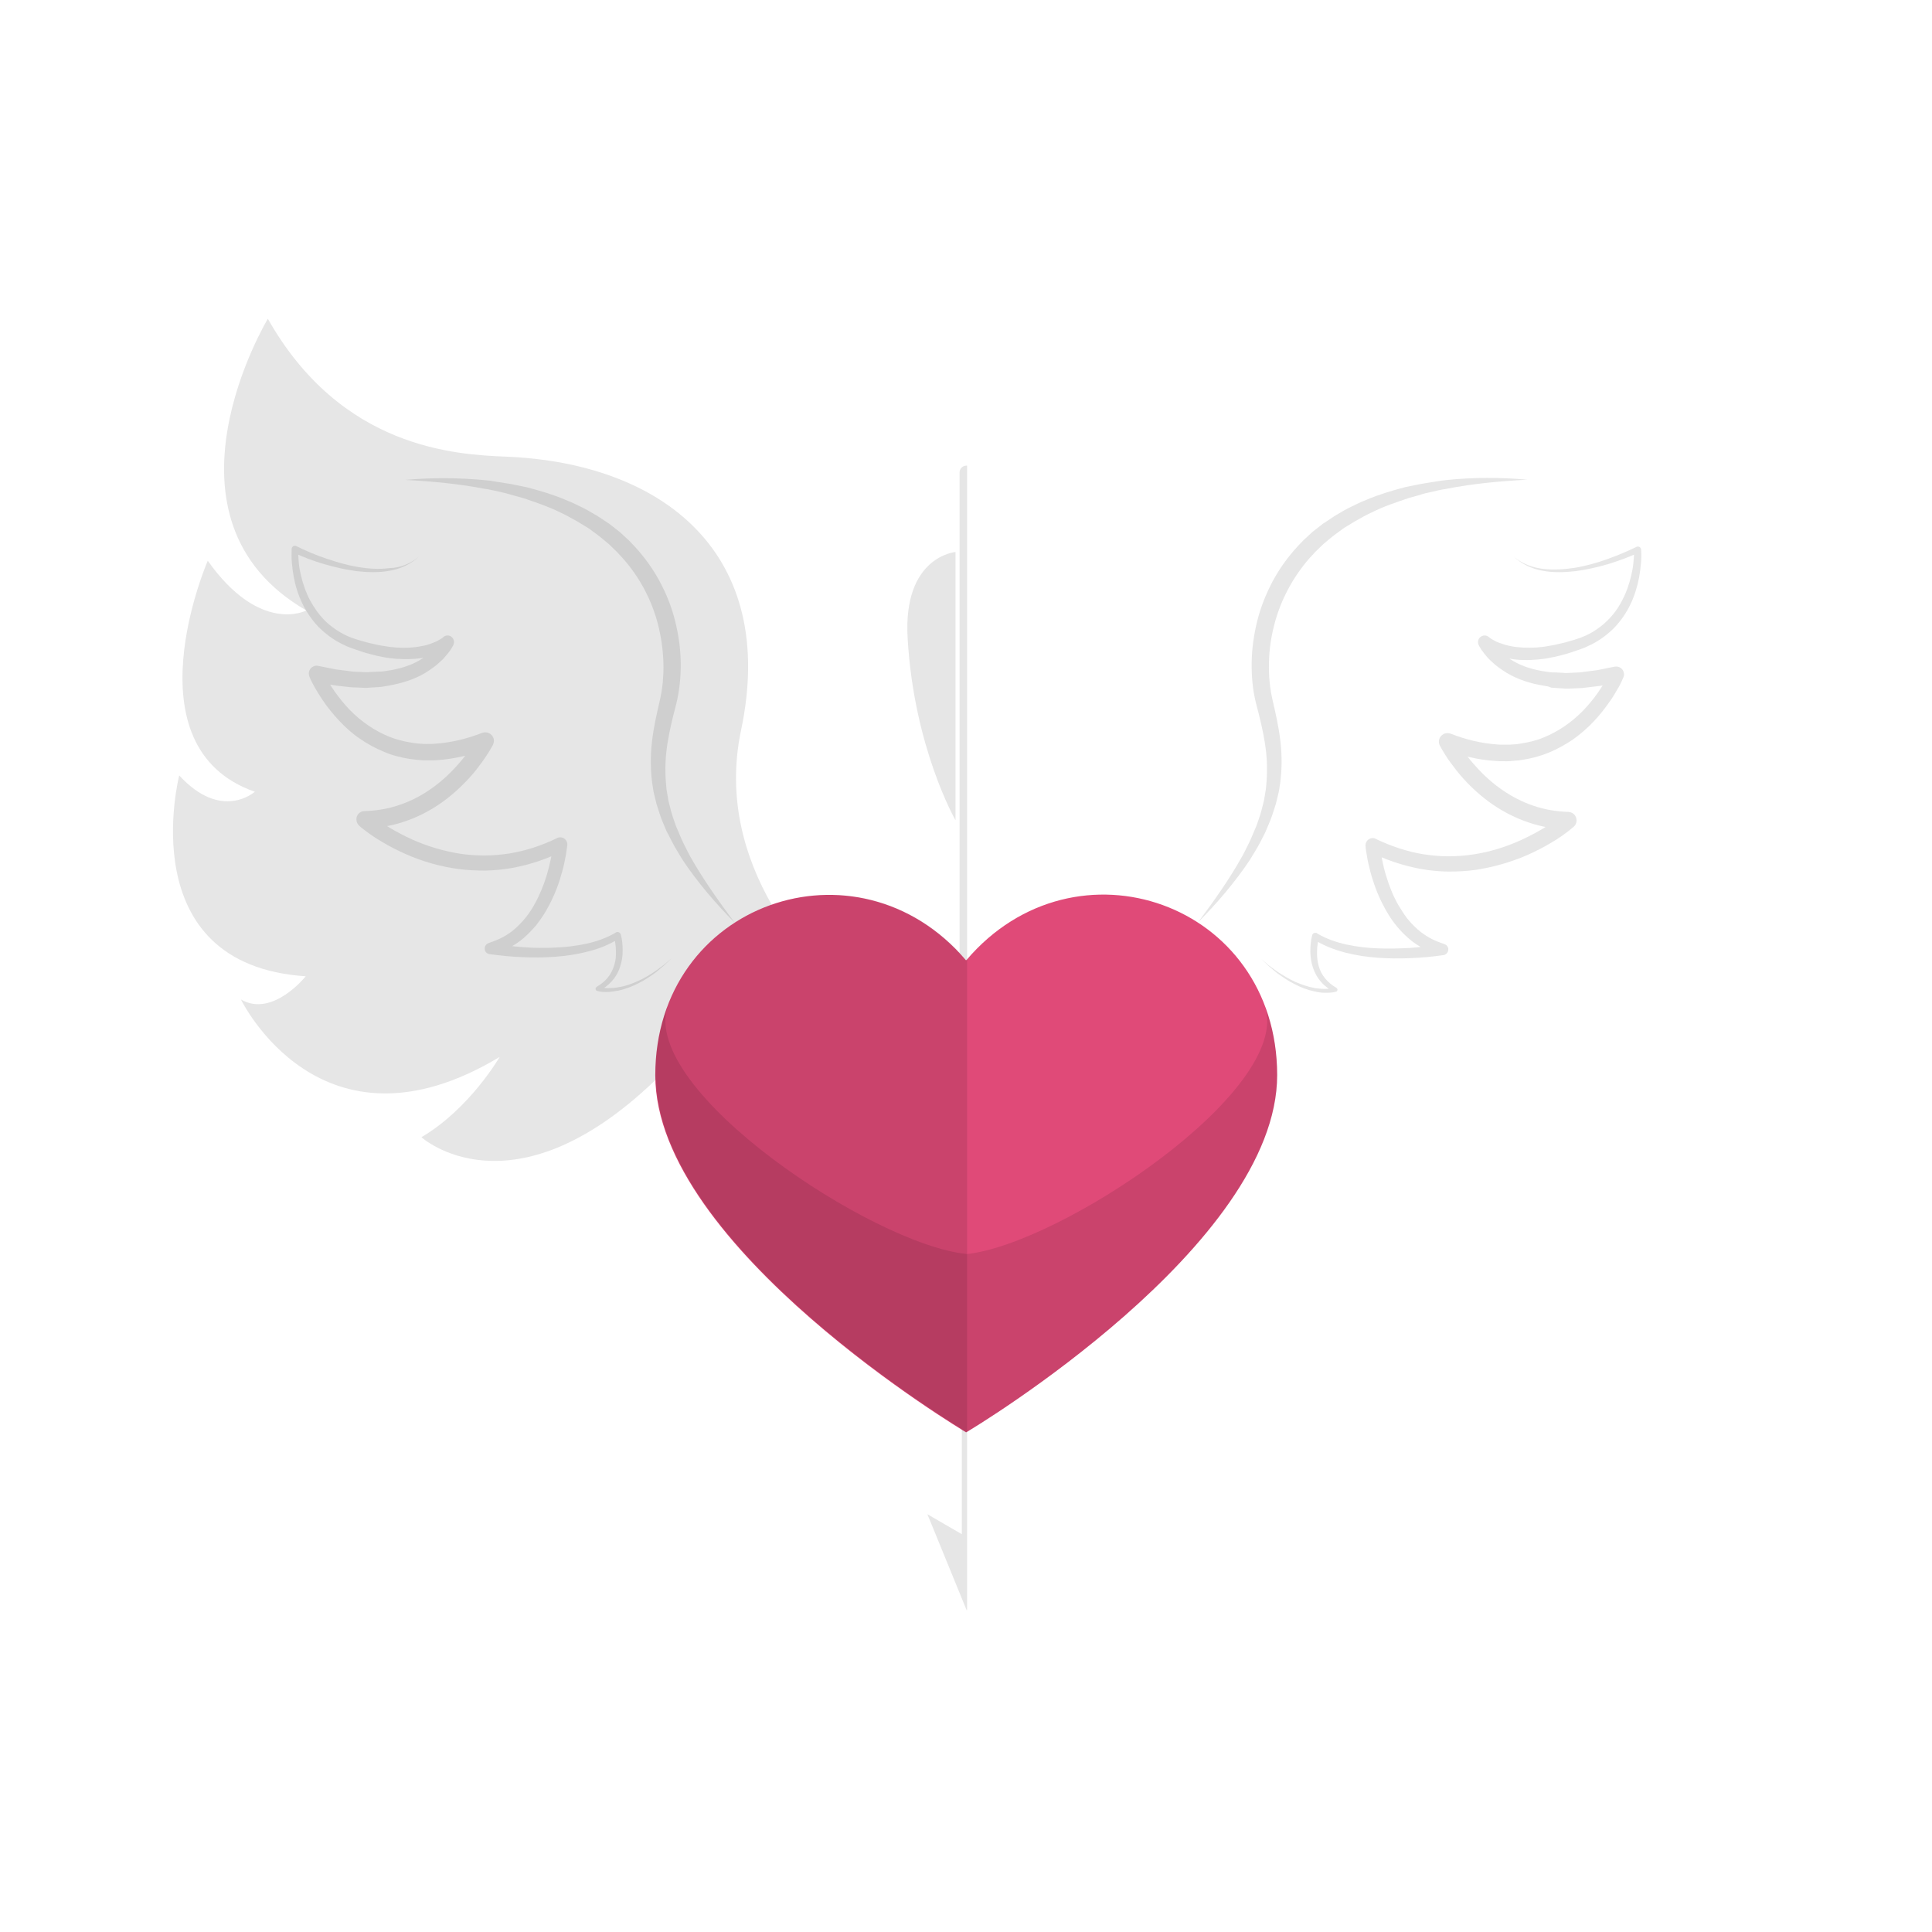 <?xml version="1.0" encoding="utf-8"?>
<!-- Generator: Adobe Illustrator 22.0.0, SVG Export Plug-In . SVG Version: 6.00 Build 0)  -->
<svg version="1.1" id="Calque_4" xmlns="http://www.w3.org/2000/svg" xmlns:xlink="http://www.w3.org/1999/xlink" x="0px" y="0px"
	 viewBox="0 0 948.5 948.5" style="enable-background:new 0 0 948.5 948.5;" xml:space="preserve">
<style type="text/css">
	.cup2{fill:none;}
	.cup1{fill:#FFFFFF;}
	.cup3{opacity:0.1;}
	.cup4{fill:url(#SVGID_1_);}
	.cup5{fill:#E04A78;}
	.cup6{fill:url(#SVGID_2_);}
</style>
<pattern  width="22.7" height="26.6" patternUnits="userSpaceOnUse" id="Nouvelle_nuance_de_motif_2" viewBox="28.3 -58.5 22.7 26.6" style="overflow:visible;">
	<g>
		<rect x="28.3" y="-58.5" class="cup2" width="22.7" height="26.6"/>
		<g>
			
				<rect x="58" y="-37.1" transform="matrix(0.761 0.649 -0.649 0.761 3.491 -43.059)" class="cup1" width="4.2" height="40.5"/>
			
				<rect x="62.4" y="-40.8" transform="matrix(0.761 0.649 -0.649 0.761 2.115 -46.791)" class="cup1" width="4.2" height="40.5"/>
		</g>
		<g>
			
				<rect x="35.3" y="-37.1" transform="matrix(0.761 0.649 -0.649 0.761 -1.938 -28.331)" class="cup1" width="4.2" height="40.5"/>
			
				<rect x="39.7" y="-40.8" transform="matrix(0.761 0.649 -0.649 0.761 -3.314 -32.063)" class="cup1" width="4.2" height="40.5"/>
			
				<rect x="44.1" y="-44.5" transform="matrix(0.761 0.649 -0.649 0.761 -4.69 -35.796)" class="cup1" width="4.2" height="40.5"/>
		</g>
		<g>
			
				<rect x="12.6" y="-37.1" transform="matrix(0.761 0.649 -0.649 0.761 -7.367 -13.604)" class="cup1" width="4.2" height="40.5"/>
			
				<rect x="17" y="-40.8" transform="matrix(0.761 0.649 -0.649 0.761 -8.743 -17.336)" class="cup1" width="4.2" height="40.5"/>
			
				<rect x="21.4" y="-44.5" transform="matrix(0.761 0.649 -0.649 0.761 -10.118 -21.068)" class="cup1" width="4.2" height="40.5"/>
		</g>
		<g>
			
				<rect x="53.6" y="-59.9" transform="matrix(0.761 0.649 -0.649 0.761 -12.392 -45.689)" class="cup1" width="4.2" height="40.5"/>
			
				<rect x="58" y="-63.6" transform="matrix(0.761 0.649 -0.649 0.761 -13.768 -49.421)" class="cup1" width="4.2" height="40.5"/>
			
				<rect x="62.4" y="-67.4" transform="matrix(0.761 0.649 -0.649 0.761 -15.143 -53.153)" class="cup1" width="4.2" height="40.5"/>
		</g>
		<g>
			
				<rect x="31" y="-59.9" transform="matrix(0.761 0.649 -0.649 0.761 -17.821 -30.961)" class="cup1" width="4.2" height="40.5"/>
			
				<rect x="35.3" y="-63.6" transform="matrix(0.761 0.649 -0.649 0.761 -19.197 -34.693)" class="cup1" width="4.2" height="40.5"/>
			
				<rect x="39.7" y="-67.4" transform="matrix(0.761 0.649 -0.649 0.761 -20.572 -38.426)" class="cup1" width="4.2" height="40.5"/>
			
				<rect x="44.1" y="-71.1" transform="matrix(0.761 0.649 -0.649 0.761 -21.948 -42.158)" class="cup1" width="4.2" height="40.5"/>
		</g>
		<g>
			
				<rect x="12.6" y="-63.6" transform="matrix(0.761 0.649 -0.649 0.761 -24.625 -19.966)" class="cup1" width="4.2" height="40.5"/>
			
				<rect x="17" y="-67.4" transform="matrix(0.761 0.649 -0.649 0.761 -26.001 -23.698)" class="cup1" width="4.2" height="40.5"/>
			
				<rect x="21.4" y="-71.1" transform="matrix(0.761 0.649 -0.649 0.761 -27.377 -27.43)" class="cup1" width="4.2" height="40.5"/>
		</g>
		<g>
			
				<rect x="53.6" y="-86.5" transform="matrix(0.761 0.649 -0.649 0.761 -29.651 -52.051)" class="cup1" width="4.2" height="40.5"/>
			
				<rect x="58" y="-90.2" transform="matrix(0.761 0.649 -0.649 0.761 -31.026 -55.783)" class="cup1" width="4.2" height="40.5"/>
			
				<rect x="62.4" y="-94" transform="matrix(0.761 0.649 -0.649 0.761 -32.402 -59.515)" class="cup1" width="4.2" height="40.5"/>
		</g>
		<g>
			
				<rect x="31" y="-86.5" transform="matrix(0.761 0.649 -0.649 0.761 -35.079 -37.323)" class="cup1" width="4.2" height="40.5"/>
			
				<rect x="35.3" y="-90.2" transform="matrix(0.761 0.649 -0.649 0.761 -36.455 -41.056)" class="cup1" width="4.2" height="40.5"/>
			
				<rect x="39.7" y="-94" transform="matrix(0.761 0.649 -0.649 0.761 -37.831 -44.788)" class="cup1" width="4.2" height="40.5"/>
		</g>
		<g>
			
				<rect x="12.6" y="-90.2" transform="matrix(0.761 0.649 -0.649 0.761 -41.884 -26.328)" class="cup1" width="4.2" height="40.5"/>
			
				<rect x="17" y="-94" transform="matrix(0.761 0.649 -0.649 0.761 -43.26 -30.06)" class="cup1" width="4.2" height="40.5"/>
		</g>
	</g>
</pattern>
<polygon class="cup1" points="476.6,753.3 476.6,667.5 471.9,667.5 471.9,753.3 455,743.5 474.3,790.7 493.6,743.5 "/>
<g>
	<g>
		<path class="cup1" d="M426.6,498.6c0,0-80.3-57.8-62.9-140c18.4-87.1-38.4-131.2-115.1-134.4c-25-1-81.1-3.9-117.2-67.7
			c0,0-59.2,98.1,18.9,143.2c0,0-22.6,12-48.4-24.4c0,0-39.8,91.4,23.1,113.4c0,0-16.3,14.7-37.1-8c0,0-24,92.9,62.1,98.6
			c0,0-16.2,20.4-31.8,11.4c0,0,39.1,81.1,127,28.2c0,0-14.6,25.4-38.4,39.4c0,0,43.9,39.8,114.5-27.7
			c51.2-48.9,89.4-24.1,89.4-24.1L426.6,498.6z"/>
	</g>
</g>
<g class="cup3">
	<path d="M360.7,453c-9.3-9.4-18-19.5-25.5-30.7c-0.9-1.4-1.7-2.9-2.6-4.3l-1.3-2.2l-0.6-1.1l-0.6-1.1l-2.3-4.5l-0.6-1.1l-0.5-1.2
		l-1-2.4c-1.4-3.1-2.3-6.4-3.4-9.7l-1.2-5l-0.3-1.3l-0.2-1.3l-0.4-2.6c-0.9-6.8-0.9-13.8-0.1-20.6c0.8-6.8,2.3-13.5,3.8-19.9
		c0.7-3,1.2-6.1,1.5-9.2c0.1-1.6,0.2-3.1,0.3-4.7c0-1.6,0.1-3.1,0-4.7c-0.2-6.3-1.1-12.6-2.6-18.6c-3.1-12.2-9.1-23.5-17.5-32.9
		l-1.6-1.7c-0.5-0.6-1-1.2-1.6-1.7l-3.4-3.3c-2.4-2-4.8-4.1-7.4-5.9l-1.9-1.4c-0.6-0.5-1.3-0.9-2-1.3c-1.4-0.8-2.7-1.7-4.1-2.5
		c-2.8-1.5-5.6-3.2-8.5-4.5c-5.8-2.9-11.9-4.9-18-7l-4.7-1.3c-1.6-0.4-3.1-0.9-4.7-1.3l-4.8-1.1l-2.4-0.5c-0.8-0.2-1.6-0.3-2.4-0.4
		c-12.9-2.5-26-3.7-39.2-4.4c13.2-1.2,26.6-1.1,39.9,0.2c0.8,0.1,1.7,0.1,2.5,0.3l2.5,0.4l5,0.8c1.7,0.2,3.3,0.6,4.9,0.9l4.9,1
		c6.5,1.7,13,3.6,19.3,6.3c3.2,1.2,6.2,2.8,9.3,4.3c1.5,0.8,3,1.7,4.5,2.6c0.7,0.4,1.5,0.8,2.2,1.3l2.1,1.4l2.1,1.4l1.1,0.7l1,0.8
		l4.1,3.2l3.8,3.5c0.7,0.6,1.2,1.2,1.8,1.8l1.8,1.9c4.7,5.1,8.8,10.8,12.1,16.9c3.3,6.1,5.9,12.6,7.6,19.4
		c1.7,6.7,2.7,13.6,2.8,20.6c0.1,6.9-0.6,13.9-2.3,20.7c-1.7,6.4-3.2,12.6-4.2,18.9c-1,6.3-1.3,12.6-0.8,18.9l0.2,2.4l0.1,1.2
		l0.2,1.2l0.8,4.7c0.8,3.1,1.5,6.2,2.6,9.2l0.8,2.3l0.4,1.1l0.5,1.1l1.9,4.5l0.5,1.1l0.5,1.1l1.1,2.2c0.7,1.4,1.5,2.9,2.2,4.3
		C345.1,431.6,352.8,442.4,360.7,453z"/>
</g>
<pattern  id="SVGID_1_" xlink:href="#Nouvelle_nuance_de_motif_2" patternTransform="matrix(0.949 0 0 0.949 -385.95 -307.315)">
</pattern>
<path class="cup4" d="M469,270.9v131.7c0,0-20.4-35.4-23.5-89.3C443.1,273,469,270.9,469,270.9z"/>
<path class="cup1" d="M477.6,524.6V231.9c0-1.8-1.5-3.3-3.3-3.3c-1.8,0-3.3,1.5-3.3,3.3v292.6l3.3,3.3L477.6,524.6z"/>
<g class="cup3">
	<path d="M205.6,273.3c-3.9,3.7-9,6-14.3,6.9c-2.7,0.5-5.4,0.7-8.1,0.7c-2.7,0-5.4-0.2-8.1-0.5c-5.4-0.7-10.6-1.9-15.8-3.4
		c-5.2-1.5-10.2-3.4-15.2-5.7l2.3-1.3c0,2,0.1,4.3,0.3,6.4c0.2,2.1,0.6,4.3,1.1,6.3c1,4.2,2.4,8.2,4.4,12c2,3.7,4.5,7.2,7.4,10.1
		c3,2.9,6.5,5.3,10.2,7.1c1,0.4,1.9,0.9,2.9,1.2c1,0.3,1.9,0.7,3,1l3.1,0.9c1,0.3,2.1,0.6,3.1,0.8c2.1,0.5,4.2,1,6.3,1.3
		c1.1,0.1,2.1,0.4,3.2,0.5l3.2,0.3c4.2,0.3,8.4,0.1,12.4-0.7c2-0.3,4-1,5.8-1.7l1.4-0.6c0.4-0.2,0.9-0.4,1.3-0.7
		c0.4-0.2,0.8-0.5,1.2-0.7c0.4-0.2,0.8-0.6,0.9-0.7c1.3-1.2,3.4-1.1,4.5,0.3c0.9,1,1,2.4,0.5,3.5l0,0c-0.3,0.6-0.5,0.9-0.7,1.3
		c-0.2,0.4-0.5,0.7-0.7,1.1c-0.4,0.7-1,1.4-1.5,2c-0.5,0.7-1.1,1.2-1.6,1.9c-0.5,0.6-1.1,1.2-1.7,1.7c-2.3,2.3-5,4.1-7.7,5.8
		c-5.5,3.3-11.7,5.1-17.9,6.2l-2.3,0.4l-1.2,0.2l-1.2,0.1l-4.6,0.3l-1.2,0.1l-1.2,0l-2.3-0.1c-1.5-0.1-3.1-0.1-4.6-0.2
		c-3-0.4-6.1-0.6-9.1-1.1l-9-1.7l4.4-5.2c0.3,0.7,0.8,1.7,1.2,2.5c0.4,0.9,0.9,1.7,1.4,2.6c1,1.7,2.1,3.4,3.2,5
		c2.3,3.2,4.8,6.3,7.5,9.1c5.5,5.6,12,10.1,19.1,13c3.6,1.5,7.3,2.4,11.1,3c1,0.1,1.9,0.3,2.9,0.4l2.9,0.2c1,0.1,1.9,0,2.9,0l1.5,0
		c0.5,0,1-0.1,1.5-0.1c7.8-0.5,15.5-2.4,23-5.3l0,0c2.2-0.8,4.6,0.2,5.5,2.4c0.5,1.2,0.3,2.4-0.2,3.5c-0.5,0.9-0.8,1.5-1.3,2.3
		c-0.4,0.7-0.8,1.4-1.3,2.1c-0.9,1.4-1.8,2.7-2.7,4c-1.9,2.6-3.9,5.2-6.1,7.6c-4.4,4.8-9.2,9.2-14.6,12.9
		c-5.4,3.7-11.3,6.7-17.6,8.8c-6.3,2.1-12.9,3.2-19.5,3.4l2.6-7.3c0.6,0.5,1.5,1.2,2.3,1.8c0.8,0.6,1.6,1.2,2.5,1.8
		c1.7,1.2,3.4,2.3,5.1,3.3c3.5,2.1,7.1,4,10.9,5.7c7.5,3.4,15.4,5.7,23.4,7c4,0.6,8.1,0.9,12.2,0.9c4.1,0,8.1-0.4,12.2-1
		c8-1.3,15.9-3.9,23.3-7.5l0.1-0.1c1.8-0.8,3.9-0.1,4.7,1.7c0.3,0.6,0.4,1.3,0.3,1.9c-0.2,1.6-0.4,2.9-0.6,4.3
		c-0.3,1.4-0.5,2.8-0.8,4.2c-0.6,2.8-1.4,5.5-2.2,8.2c-1.7,5.4-4,10.6-6.9,15.6c-1.5,2.5-3.1,4.8-4.9,7.1c-1.9,2.2-3.9,4.3-6.1,6.2
		c-2.2,1.9-4.7,3.5-7.3,4.9c-2.6,1.4-5.4,2.3-8.2,3.1l-0.2-5.5c5,0.9,10.3,1.5,15.5,1.9c5.2,0.4,10.4,0.5,15.7,0.2
		c5.2-0.2,10.4-0.8,15.4-1.9c5-1.1,9.9-2.8,14.3-5.4l0.1-0.1c0.8-0.5,1.8-0.2,2.3,0.6c0.1,0.1,0.1,0.3,0.2,0.4
		c0.7,2.7,0.9,5.3,0.9,8c0,2.6-0.4,5.3-1.3,7.9c-0.8,2.6-2.2,5-4,7c-1.8,2-4,3.6-6.3,4.8l-0.2-2c1.4,0.4,3.1,0.6,4.7,0.6
		c1.6,0,3.3-0.1,4.9-0.4c3.3-0.5,6.5-1.6,9.5-3c3.1-1.3,6-3.1,8.8-5c1.4-1,2.7-2,4.1-3l3.9-3.3l-3.7,3.5c-1.3,1.1-2.6,2.2-3.9,3.3
		c-2.7,2-5.6,4-8.7,5.5c-3.1,1.6-6.3,2.8-9.7,3.6c-1.7,0.3-3.5,0.6-5.2,0.7c-1.8,0.1-3.5,0-5.4-0.5c-0.6-0.1-0.9-0.7-0.8-1.3
		c0.1-0.3,0.3-0.5,0.5-0.7l0.1-0.1c2.1-1.2,4-2.7,5.4-4.5c1.5-1.8,2.5-3.9,3.2-6.2c0.7-2.3,0.9-4.6,0.8-7c-0.1-2.3-0.4-4.8-1-7
		l2.6,1c-4.7,3-9.9,5.1-15.2,6.4c-5.3,1.4-10.7,2.2-16.1,2.6c-5.4,0.4-10.8,0.5-16.2,0.2c-5.4-0.2-10.7-0.7-16.2-1.5
		c-1.5-0.2-2.6-1.6-2.3-3.2c0.2-1.1,0.9-1.9,1.9-2.2l0.2-0.1c2.4-0.8,4.7-1.7,6.9-2.9c2.2-1.2,4.3-2.6,6.1-4.3
		c1.9-1.7,3.6-3.5,5.2-5.5c1.6-2,3-4.2,4.2-6.4c2.5-4.5,4.5-9.4,6-14.4c0.7-2.5,1.4-5.1,1.9-7.6c0.3-1.3,0.5-2.6,0.7-3.9
		c0.2-1.3,0.4-2.6,0.5-3.8l5.1,3.5c-7.9,4-16.4,6.9-25.2,8.5c-4.4,0.8-8.9,1.2-13.3,1.3c-4.5,0-8.9-0.2-13.4-0.8
		c-8.8-1.2-17.5-3.7-25.6-7.3c-4.1-1.8-8-3.8-11.8-6.1c-1.9-1.1-3.8-2.3-5.6-3.6c-0.9-0.6-1.8-1.3-2.7-2c-0.9-0.7-1.8-1.3-2.7-2.2
		c-1.7-1.5-1.9-4.1-0.5-5.8c0.8-0.9,1.9-1.4,3-1.4l0.1,0c5.8-0.2,11.5-1.1,17-3c5.5-1.8,10.7-4.5,15.4-7.8
		c4.8-3.3,9.2-7.3,13.1-11.7c2-2.2,3.8-4.5,5.6-6.9c0.9-1.2,1.7-2.4,2.5-3.6c0.4-0.6,0.8-1.2,1.1-1.9c0.4-0.6,0.7-1.3,1-1.8l5.3,5.9
		c-8.1,3.1-16.7,5.2-25.5,5.8c-0.6,0-1.1,0.1-1.7,0.1l-1.7,0c-1.1,0-2.2,0-3.3,0l-3.3-0.3c-1.1-0.1-2.2-0.3-3.3-0.4
		c-4.4-0.7-8.8-1.8-12.9-3.6c-4.1-1.7-8.1-3.9-11.7-6.4c-3.7-2.5-7-5.5-10-8.7c-3-3.2-5.8-6.6-8.2-10.2c-1.2-1.8-2.4-3.7-3.5-5.6
		c-0.5-1-1.1-1.9-1.6-2.9c-0.5-1-1-1.9-1.4-3.1c-0.8-1.9,0.1-4.2,2.1-5c0.7-0.3,1.5-0.4,2.2-0.2l0.1,0l8.4,1.7
		c2.8,0.4,5.7,0.7,8.5,1.1c1.4,0.1,2.8,0.1,4.2,0.2l2.1,0.1l1.1,0l1.1-0.1l4.2-0.2l1.1,0l1-0.1l2.1-0.3c5.5-0.8,10.9-2.3,15.6-5
		c2.3-1.4,4.6-2.8,6.5-4.7c0.5-0.4,1-0.9,1.4-1.4c0.4-0.5,0.9-0.9,1.3-1.5c0.4-0.5,0.8-1,1.2-1.5c0.2-0.3,0.4-0.5,0.5-0.8l0.4-0.7
		l5,3.8c-0.7,0.6-1.2,0.9-1.8,1.2c-0.6,0.3-1.1,0.6-1.7,0.9c-0.6,0.3-1.1,0.6-1.7,0.8l-1.7,0.7c-2.3,0.8-4.6,1.5-7,1.8
		c-4.7,0.8-9.4,0.8-14,0.5l-3.4-0.4c-1.2-0.1-2.3-0.4-3.4-0.6c-2.3-0.4-4.5-1-6.7-1.6c-1.1-0.3-2.2-0.6-3.3-1l-3.2-1.1
		c-1.1-0.3-2.2-0.8-3.3-1.2c-1.1-0.4-2.1-1-3.2-1.5c-4.2-2.1-8-5-11.3-8.3c-3.2-3.4-5.9-7.3-7.9-11.5c-2-4.2-3.4-8.6-4.2-13.1
		c-0.4-2.2-0.7-4.5-0.9-6.8c-0.2-2.3-0.2-4.5-0.1-6.9c0.1-0.9,0.8-1.5,1.7-1.5c0.2,0,0.4,0.1,0.6,0.2c4.6,2.3,9.6,4.4,14.6,6.1
		c5,1.7,10.1,3.2,15.3,4.1c5.2,0.9,10.5,1.3,15.8,0.6C196.3,278.8,201.5,276.8,205.6,273.3z"/>
</g>
<path class="cup2" d="M474.6,615.9c-0.1,0-0.1,0-0.2,0l0.1,87.5l0.1,0V615.9z"/>
<g>
	<g>
		<path class="cup1" d="M522.2,498.5c0,0,80.3-57.8,62.9-140c-18.4-87.1,38.4-131.2,115.1-134.4c25-1,81.1-3.9,117.2-67.7
			c0,0,59.2,98.1-18.9,143.2c0,0,22.6,12,48.4-24.4c0,0,39.8,91.4-23.1,113.4c0,0,16.3,14.7,37.1-8c0,0,24,92.9-62.1,98.6
			c0,0,16.2,20.4,31.8,11.4c0,0-39.1,81.1-127,28.2c0,0,14.6,25.4,38.4,39.4c0,0-43.9,39.8-114.5-27.7
			c-51.2-48.9-89.4-24.1-89.4-24.1L522.2,498.5z"/>
	</g>
</g>
<path class="cup5" d="M627,527.8c0-84.6-99.1-119.2-152.5-56.5l-0.3,0.1c-53.4-62.6-152.5-28.1-152.5,56.5s152.6,175.3,152.6,175.3
	l0,0C477.7,701.3,627,611.5,627,527.8z"/>
<g class="cup3">
	<path d="M588.1,452.9c7.9-10.6,15.6-21.4,21.9-32.8c0.8-1.4,1.5-2.9,2.2-4.3l1.1-2.2l0.5-1.1l0.5-1.1l1.9-4.5l0.5-1.1l0.4-1.1
		l0.8-2.3c1.1-3,1.8-6.1,2.6-9.2l0.8-4.7l0.2-1.2l0.1-1.2l0.2-2.4c0.5-6.3,0.2-12.6-0.8-18.9c-1-6.3-2.5-12.5-4.2-18.9
		c-1.8-6.8-2.4-13.8-2.3-20.7c0.1-6.9,1.1-13.8,2.8-20.6c1.7-6.7,4.3-13.2,7.6-19.4c3.3-6.1,7.4-11.8,12.1-16.9l1.8-1.9
		c0.6-0.6,1.2-1.3,1.8-1.8l3.8-3.5l4.1-3.2l1-0.8l1.1-0.7l2.1-1.4l2.1-1.4c0.7-0.5,1.5-0.9,2.2-1.3c1.5-0.9,2.9-1.8,4.5-2.6
		c3.1-1.5,6.1-3.1,9.3-4.3c6.3-2.7,12.8-4.6,19.3-6.3l4.9-1c1.7-0.3,3.3-0.7,4.9-0.9l5-0.8l2.5-0.4c0.8-0.1,1.7-0.2,2.5-0.3
		c13.3-1.4,26.7-1.4,39.9-0.2c-13.2,0.7-26.4,1.9-39.2,4.4c-0.8,0.2-1.6,0.3-2.4,0.4l-2.4,0.5l-4.8,1.1c-1.6,0.3-3.1,0.8-4.7,1.3
		l-4.7,1.3c-6.1,2.1-12.3,4.1-18,7c-2.9,1.3-5.7,2.9-8.5,4.5c-1.4,0.8-2.7,1.7-4.1,2.5c-0.7,0.4-1.4,0.8-2,1.3l-1.9,1.4
		c-2.6,1.8-5,3.9-7.4,5.9l-3.4,3.3c-0.6,0.5-1.1,1.1-1.6,1.7l-1.6,1.7c-8.3,9.4-14.4,20.8-17.5,32.9c-1.6,6.1-2.5,12.3-2.6,18.6
		c-0.1,1.6,0,3.1,0,4.7c0,1.6,0.2,3.1,0.3,4.7c0.3,3.1,0.8,6.2,1.5,9.2c1.5,6.4,3,13.1,3.8,19.9c0.8,6.8,0.8,13.8-0.1,20.6l-0.4,2.6
		l-0.2,1.3l-0.3,1.3l-1.2,5c-1.1,3.3-2,6.6-3.4,9.7l-1,2.4l-0.5,1.2L621,409l-2.3,4.5l-0.6,1.1l-0.6,1.1l-1.3,2.2
		c-0.9,1.4-1.7,2.9-2.6,4.3C606.1,433.4,597.4,443.5,588.1,452.9z"/>
</g>
<pattern  id="SVGID_2_" xlink:href="#Nouvelle_nuance_de_motif_2" patternTransform="matrix(-0.949 0 0 0.949 -14909.773 -307.315)">
</pattern>
<path class="cup6" d="M479.8,270.9v131.7c0,0,20.4-35.4,23.5-89.3C505.7,273,479.8,270.9,479.8,270.9z"/>
<g class="cup3">
	<path d="M743.2,273.3c4.1,3.5,9.2,5.4,14.5,6c5.2,0.6,10.6,0.2,15.8-0.6c5.2-0.9,10.3-2.3,15.3-4.1c5-1.8,9.9-3.8,14.6-6.1
		c0.8-0.4,1.7-0.1,2.1,0.7c0.1,0.2,0.2,0.4,0.2,0.6c0.2,2.4,0.1,4.6-0.1,6.9c-0.2,2.3-0.5,4.5-0.9,6.8c-0.9,4.5-2.2,8.9-4.2,13.1
		c-2,4.2-4.7,8.1-7.9,11.5c-3.3,3.3-7.1,6.2-11.3,8.3c-1.1,0.5-2.1,1-3.2,1.5c-1.1,0.4-2.2,0.9-3.3,1.2l-3.2,1.1
		c-1.1,0.4-2.2,0.7-3.3,1c-2.2,0.6-4.4,1.2-6.7,1.6c-1.1,0.2-2.2,0.5-3.4,0.6l-3.4,0.4c-4.6,0.4-9.3,0.4-14-0.5
		c-2.3-0.4-4.7-1-7-1.8l-1.7-0.7c-0.6-0.2-1.1-0.5-1.7-0.8c-0.6-0.3-1.1-0.6-1.7-0.9c-0.6-0.4-1-0.6-1.8-1.2l5-3.8l0.4,0.7
		c0.1,0.3,0.3,0.5,0.5,0.8c0.3,0.5,0.8,1,1.2,1.5c0.4,0.5,0.9,1,1.3,1.5c0.4,0.5,0.9,0.9,1.4,1.4c1.9,1.9,4.2,3.3,6.5,4.7
		c4.7,2.7,10.1,4.2,15.6,5l2.1,0.3l1,0.1l1.1,0l4.2,0.2l1.1,0.1l1.1,0l2.1-0.1c1.4-0.1,2.8-0.1,4.2-0.2c2.8-0.4,5.7-0.7,8.5-1.1
		l8.4-1.7l0.1,0c2.1-0.4,4.1,0.9,4.5,3c0.2,0.8,0.1,1.6-0.2,2.2c-0.5,1.2-0.9,2.1-1.4,3.1c-0.5,1-1,2-1.6,2.9
		c-1.1,1.9-2.2,3.8-3.5,5.6c-2.5,3.6-5.2,7.1-8.2,10.2c-3,3.2-6.4,6.1-10,8.7c-3.7,2.5-7.6,4.7-11.7,6.4c-4.1,1.7-8.5,2.9-12.9,3.6
		c-1.1,0.1-2.2,0.4-3.3,0.4l-3.3,0.3c-1.1,0.1-2.2,0-3.3,0l-1.7,0c-0.6,0-1.1-0.1-1.7-0.1c-8.9-0.5-17.5-2.7-25.5-5.8l5.3-5.9
		c0.3,0.5,0.7,1.2,1,1.8c0.4,0.6,0.8,1.2,1.1,1.9c0.8,1.2,1.6,2.4,2.5,3.6c1.7,2.4,3.6,4.7,5.6,6.9c3.9,4.4,8.3,8.4,13.1,11.7
		c4.8,3.3,10,6,15.4,7.8c5.5,1.9,11.2,2.8,17,3l0.1,0c2.3,0.1,4.1,2,4,4.3c0,1.2-0.6,2.3-1.4,3c-1,0.8-1.8,1.5-2.7,2.2
		c-0.9,0.7-1.8,1.3-2.7,2c-1.8,1.3-3.7,2.5-5.6,3.6c-3.8,2.3-7.8,4.3-11.8,6.1c-8.1,3.5-16.8,6-25.6,7.3c-4.4,0.6-8.9,0.8-13.4,0.8
		c-4.5-0.1-8.9-0.5-13.3-1.3c-8.8-1.6-17.3-4.5-25.2-8.5l5.1-3.5c0.1,1.1,0.3,2.5,0.5,3.8c0.2,1.3,0.4,2.6,0.7,3.9
		c0.5,2.6,1.1,5.1,1.9,7.6c1.5,5,3.4,9.9,6,14.4c1.3,2.2,2.7,4.4,4.2,6.4c1.6,2,3.3,3.8,5.2,5.5c1.9,1.7,4,3.1,6.1,4.3
		c2.2,1.2,4.5,2.1,6.9,2.9l0.2,0.1c1.5,0.5,2.3,2,1.8,3.5c-0.3,1-1.2,1.8-2.2,1.9c-5.5,0.8-10.8,1.3-16.2,1.5
		c-5.4,0.2-10.8,0.2-16.2-0.2c-5.4-0.4-10.8-1.2-16.1-2.6c-5.3-1.4-10.5-3.4-15.2-6.4l2.6-1c-0.6,2.1-1,4.6-1,7
		c-0.1,2.4,0.2,4.8,0.8,7c0.6,2.3,1.7,4.4,3.2,6.2c1.5,1.8,3.3,3.3,5.4,4.5l0.1,0.1c0.5,0.3,0.7,0.9,0.4,1.4
		c-0.1,0.3-0.4,0.4-0.7,0.5c-1.9,0.5-3.6,0.5-5.4,0.5c-1.8,0-3.5-0.3-5.2-0.7c-3.4-0.7-6.7-2-9.7-3.6c-3.1-1.5-5.9-3.5-8.7-5.5
		c-1.3-1.1-2.6-2.2-3.9-3.3l-3.7-3.5l3.9,3.3c1.4,1,2.7,2,4.1,3c2.8,1.8,5.7,3.6,8.8,5c3.1,1.3,6.3,2.4,9.5,3
		c1.6,0.2,3.3,0.4,4.9,0.4c1.6,0,3.3-0.2,4.7-0.6l-0.2,2c-2.3-1.2-4.6-2.8-6.3-4.8c-1.8-2-3.1-4.4-4-7c-0.9-2.6-1.2-5.2-1.3-7.9
		c0-2.7,0.2-5.2,0.9-8c0.2-0.9,1.1-1.4,2-1.2c0.2,0,0.3,0.1,0.4,0.2l0.1,0.1c4.4,2.6,9.3,4.3,14.3,5.4c5,1.1,10.2,1.7,15.4,1.9
		c5.2,0.2,10.4,0.1,15.7-0.2c5.2-0.4,10.5-1,15.5-1.9l-0.2,5.5c-2.8-0.8-5.6-1.8-8.2-3.1c-2.6-1.4-5.1-3-7.3-4.9
		c-2.2-1.9-4.3-4-6.1-6.2c-1.8-2.2-3.5-4.6-4.9-7.1c-2.9-4.9-5.2-10.2-6.9-15.6c-0.9-2.7-1.6-5.4-2.2-8.2c-0.3-1.4-0.6-2.8-0.8-4.2
		c-0.2-1.4-0.5-2.8-0.6-4.3c-0.2-1.9,1.2-3.7,3.1-3.9c0.7-0.1,1.3,0,1.9,0.3l0.1,0.1c7.4,3.5,15.2,6.2,23.3,7.5c4,0.6,8.1,1,12.2,1
		c4.1,0,8.1-0.3,12.2-0.9c8.1-1.2,15.9-3.6,23.4-7c3.7-1.7,7.4-3.6,10.9-5.7c1.8-1.1,3.5-2.2,5.1-3.3c0.8-0.6,1.7-1.2,2.5-1.8
		c0.8-0.6,1.6-1.3,2.3-1.8l2.6,7.3c-6.6-0.2-13.2-1.2-19.5-3.4c-6.3-2.1-12.2-5.1-17.6-8.8c-5.4-3.7-10.3-8.1-14.6-12.9
		c-2.2-2.4-4.2-5-6.1-7.6c-1-1.3-1.9-2.7-2.7-4c-0.4-0.7-0.9-1.4-1.3-2.1c-0.4-0.7-0.8-1.4-1.3-2.3c-1.1-2.1-0.3-4.6,1.8-5.7
		c1.1-0.6,2.4-0.6,3.5-0.2l0,0c7.4,2.9,15.2,4.8,23,5.3c0.5,0,1,0.1,1.5,0.1l1.5,0c1,0,1.9,0,2.9,0l2.9-0.2c1,0,1.9-0.3,2.9-0.4
		c3.8-0.6,7.6-1.5,11.1-3c7.1-2.9,13.6-7.4,19.1-13c2.7-2.8,5.3-5.9,7.5-9.1c1.1-1.6,2.2-3.3,3.2-5c0.5-0.9,1-1.7,1.4-2.6
		c0.4-0.8,0.9-1.8,1.2-2.5l4.4,5.2l-9,1.7c-3,0.4-6.1,0.7-9.1,1.1c-1.5,0.1-3.1,0.1-4.6,0.2l-2.3,0.1l-1.2,0l-1.2-0.1l-4.6-0.3
		l-1.2-0.1L760,337l-2.3-0.4c-6.2-1-12.3-2.9-17.9-6.2c-2.7-1.7-5.4-3.5-7.7-5.8c-0.6-0.6-1.2-1.1-1.7-1.7c-0.5-0.6-1.1-1.2-1.6-1.9
		c-0.5-0.7-1-1.3-1.5-2c-0.2-0.4-0.5-0.7-0.7-1.1c-0.2-0.4-0.4-0.7-0.7-1.3l0,0c-0.7-1.6-0.1-3.5,1.6-4.3c1.2-0.6,2.6-0.3,3.5,0.5
		c0.1,0.1,0.6,0.4,0.9,0.7c0.4,0.2,0.8,0.5,1.2,0.7c0.4,0.2,0.9,0.4,1.3,0.7l1.4,0.6c1.9,0.7,3.8,1.3,5.8,1.7
		c4,0.8,8.2,0.9,12.4,0.7l3.2-0.3c1.1-0.1,2.1-0.3,3.2-0.5c2.1-0.3,4.2-0.8,6.3-1.3c1.1-0.2,2.1-0.5,3.1-0.8l3.1-0.9
		c1-0.3,2-0.7,3-1c1-0.4,1.9-0.8,2.9-1.2c3.8-1.8,7.2-4.2,10.2-7.1c3-2.9,5.5-6.3,7.4-10.1c2-3.7,3.4-7.8,4.4-12
		c0.5-2.1,0.9-4.2,1.1-6.3c0.2-2.1,0.4-4.3,0.3-6.4l2.3,1.3c-5,2.3-10,4.1-15.2,5.7c-5.2,1.5-10.5,2.7-15.8,3.4
		c-2.7,0.3-5.4,0.5-8.1,0.5c-2.7,0-5.4-0.2-8.1-0.7C752.2,279.3,747.1,277,743.2,273.3z"/>
</g>
<path class="cup3" d="M621.1,494.2c13.1,41.4-101,116.9-146.7,121.5l0,50.3l0-50.4c-45.8-4.6-159.8-80.1-146.7-121.5
	c-3.8,10.1-5.9,21.3-5.9,33.6c0,83.5,148.7,173,152.7,175.4l0,0c4-2.4,152.6-91.9,152.6-175.4C627,515.5,624.9,504.3,621.1,494.2z"
	/>
<path d="M474.4,703.4L474.4,703.4L474.4,703.4C474.4,703.4,474.4,703.4,474.4,703.4z"/>
<path class="cup3" d="M469.1,402.7V271c0,0-25.9,2.1-23.5,42.4C448.7,367.2,469.1,402.7,469.1,402.7z"/>
<path class="cup3" d="M474.4,228.6c-1.8,0-3.3,1.5-3.3,3.3v235.8c-26.3-27.9-62.2-34.1-92.2-23.5c-13.2-23-22.1-52.3-15.1-85.6
	c18.4-87.1-38.4-131.2-115.1-134.4c-25-1-81.1-3.9-117.2-67.7c0,0-59.2,98.1,18.9,143.2c0,0-22.6,12-48.4-24.4
	c0,0-39.8,91.4,23.1,113.4c0,0-16.3,14.7-37.1-8c0,0-24,92.9,62.1,98.6c0,0-16.2,20.4-31.8,11.4c0,0,39.1,81.1,127,28.2
	c0,0-14.6,25.4-38.4,39.4c0,0,43.9,39.8,114.5-27.7c0.2-0.2,0.4-0.4,0.6-0.6c0.3,8.5,2.1,17.1,5,25.6c0.1,0.2,0.1,0.3,0.2,0.5
	c0.2,0.5,0.3,0.9,0.5,1.4c0.1,0.4,0.3,0.7,0.4,1.1c0.1,0.3,0.2,0.5,0.3,0.8c0.2,0.5,0.4,1.1,0.7,1.6c0,0.1,0.1,0.1,0.1,0.2
	c27.5,67,125.9,129.9,143,140.4v51.6l-16.9-9.8l19.3,47.2l0.2-0.5V228.6C474.5,228.6,474.5,228.6,474.4,228.6z"/>
</svg>
